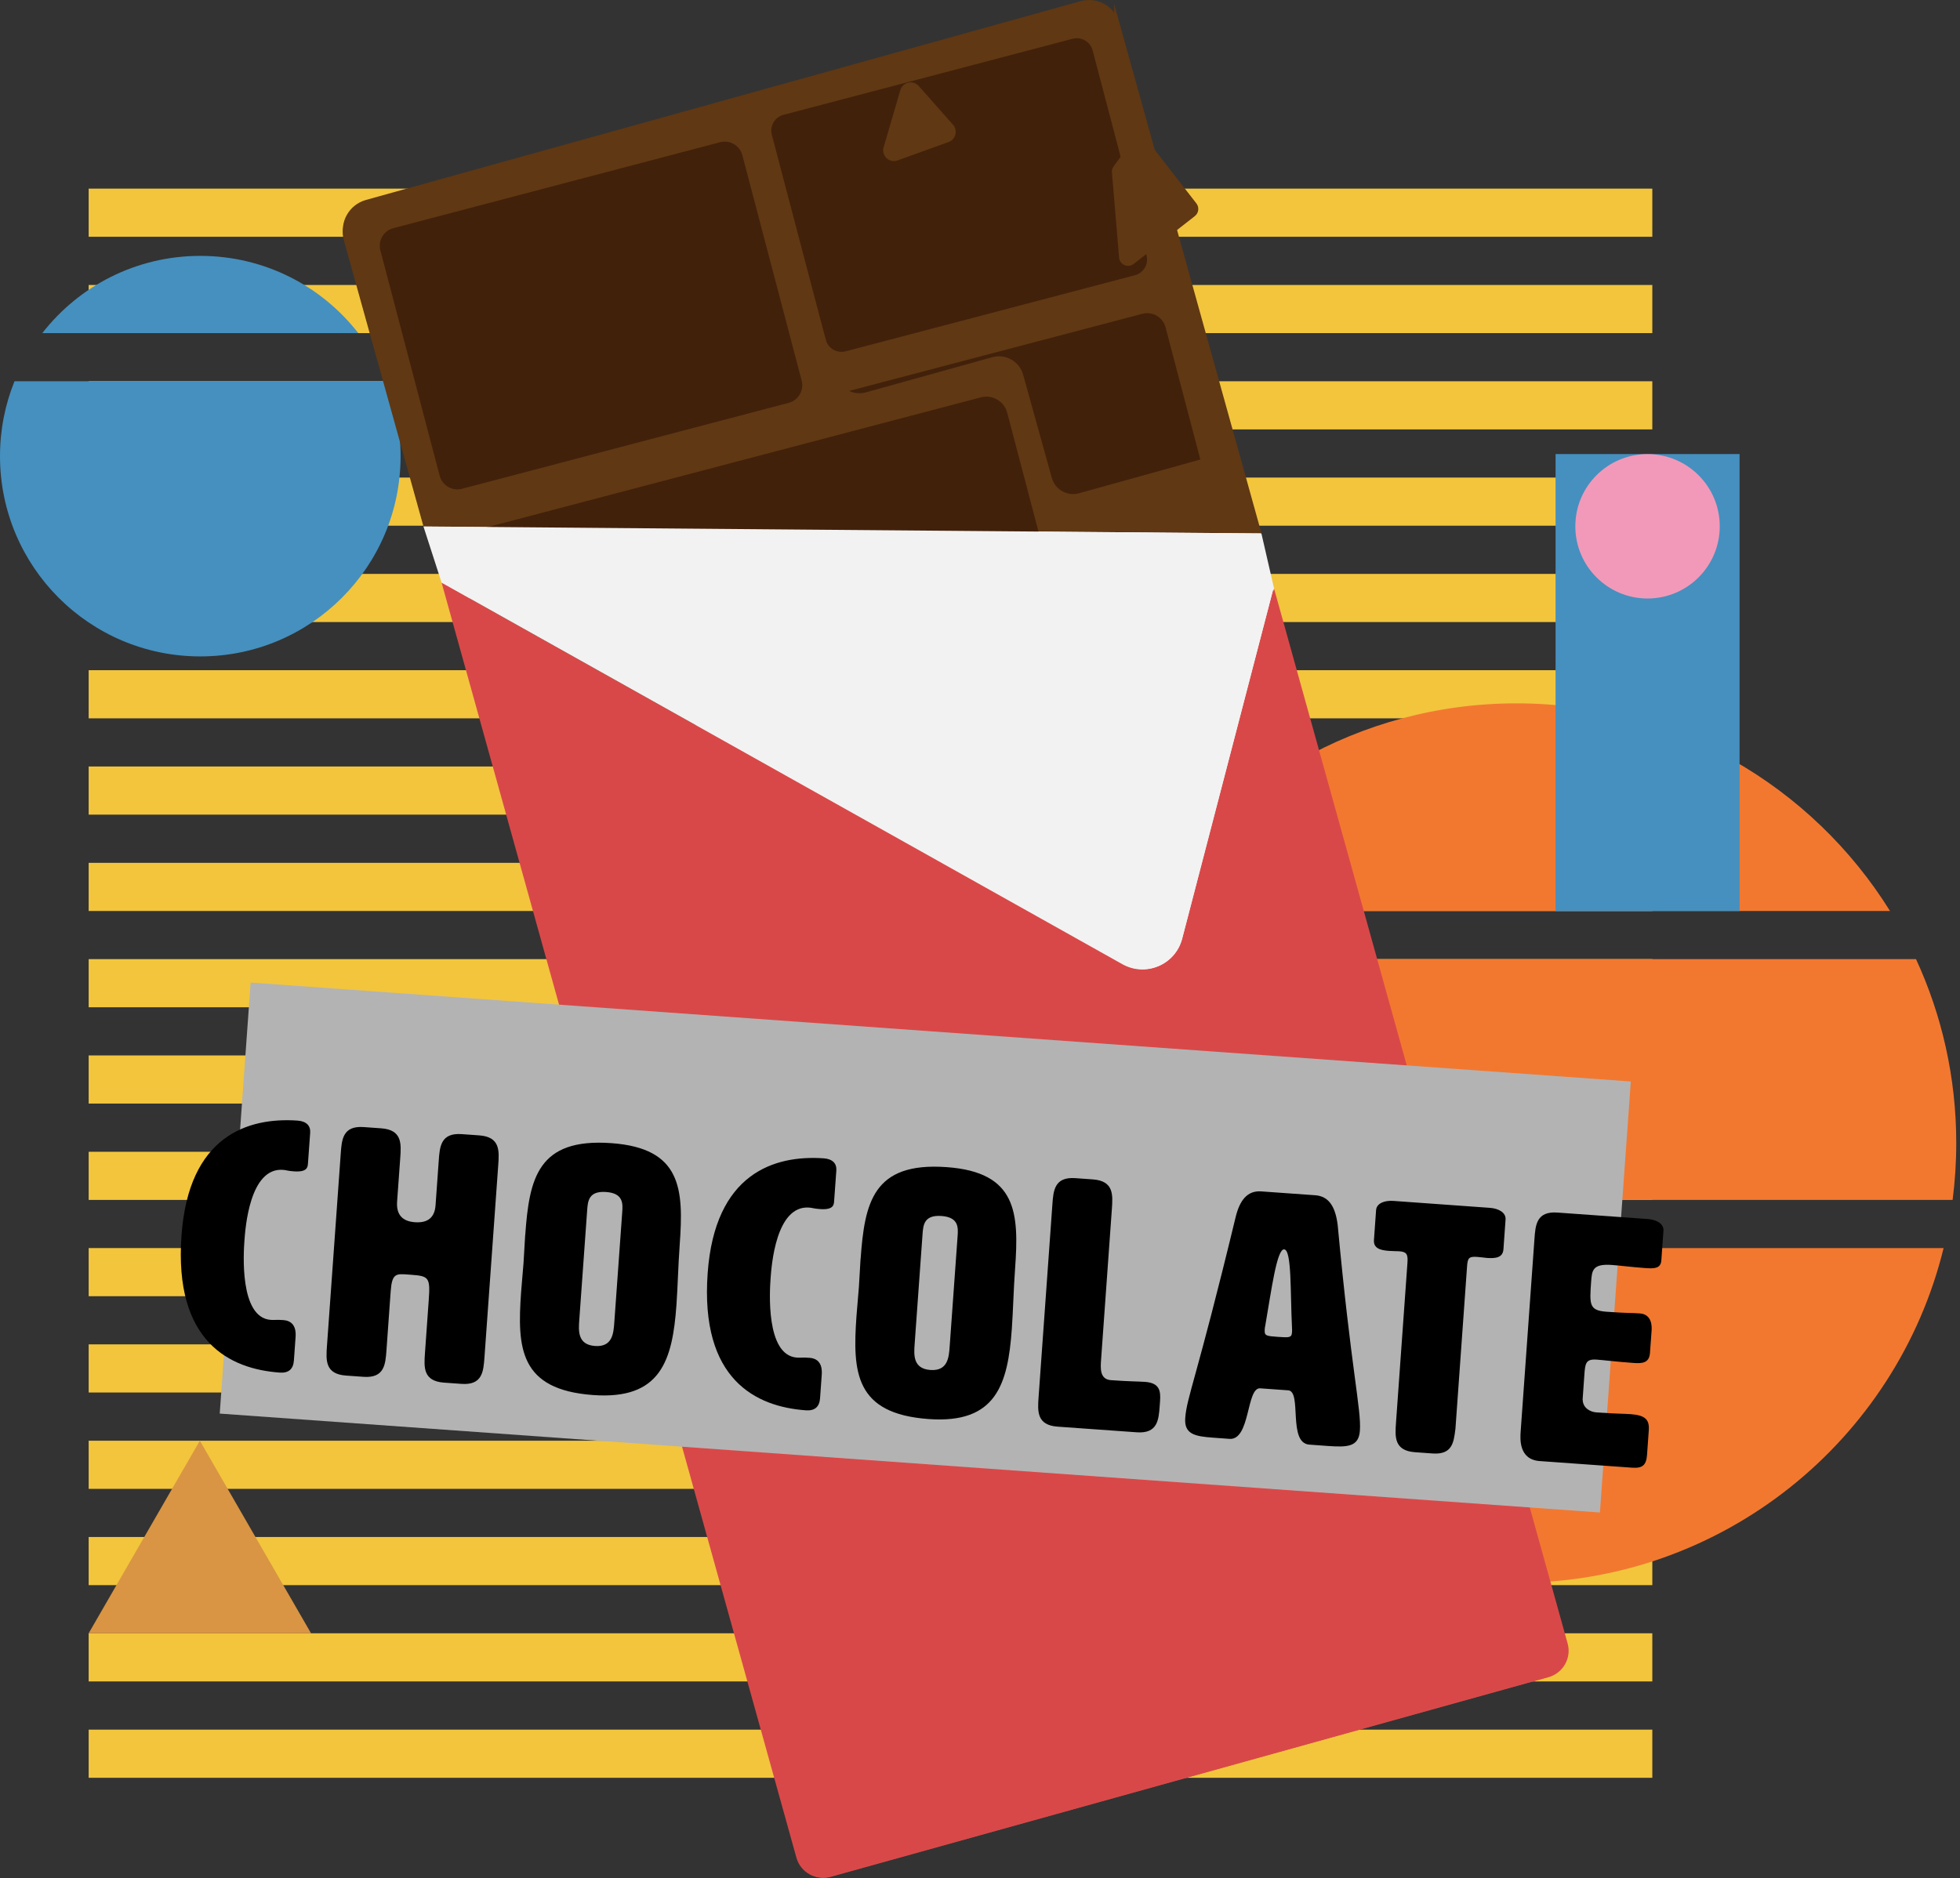 <svg width="361" height="346" viewBox="0 0 361 346" fill="none" xmlns="http://www.w3.org/2000/svg">
<rect x="0" y="0" width="361" height="346" fill="#333333" stroke="none"/>
<g id="chocolate_1 1" clip-path="url(#clip0_6_464)">
<g id="chocbkg">
<path id="Vector" d="M304.33 34.75H16.33V43.62H304.33V34.75Z" fill="#F2C53D"/>
<path id="Vector_2" d="M304.33 52.5H16.33V61.37H304.33V52.5Z" fill="#F2C53D"/>
<path id="Vector_3" d="M304.33 70.24H16.33V79.11H304.33V70.24Z" fill="#F2C53D"/>
<path id="Vector_4" d="M304.33 87.98H16.33V96.85H304.33V87.98Z" fill="#F2C53D"/>
<path id="Vector_5" d="M304.33 105.73H16.33V114.6H304.33V105.73Z" fill="#F2C53D"/>
<path id="Vector_6" d="M304.33 123.47H16.33V132.34H304.33V123.47Z" fill="#F2C53D"/>
<path id="Vector_7" d="M304.33 141.21H16.33V150.08H304.33V141.21Z" fill="#F2C53D"/>
<path id="Vector_8" d="M304.33 158.96H16.33V167.83H304.33V158.96Z" fill="#F2C53D"/>
<path id="Vector_9" d="M304.33 176.7H16.33V185.57H304.33V176.7Z" fill="#F2C53D"/>
<path id="Vector_10" d="M304.33 194.44H16.33V203.31H304.33V194.44Z" fill="#F2C53D"/>
<path id="Vector_11" d="M304.33 229.93H16.33V238.8H304.33V229.93Z" fill="#F2C53D"/>
<path id="Vector_12" d="M304.33 212.19H16.33V221.06H304.33V212.19Z" fill="#F2C53D"/>
<path id="Vector_13" d="M304.33 247.67H16.33V256.54H304.33V247.67Z" fill="#F2C53D"/>
<path id="Vector_14" d="M304.33 265.42H16.33V274.29H304.33V265.42Z" fill="#F2C53D"/>
<path id="Vector_15" d="M304.33 283.16H16.33V292.03H304.33V283.16Z" fill="#F2C53D"/>
<path id="Vector_16" d="M304.33 300.9H16.33V309.77H304.33V300.9Z" fill="#F2C53D"/>
<path id="Vector_17" d="M304.33 318.65H16.33V327.52H304.33V318.65Z" fill="#F2C53D"/>
<path id="Vector_18" d="M357.98 229.93C349.32 265.33 317.38 291.6 279.31 291.6C241.24 291.6 209.3 265.33 200.63 229.93H357.98Z" fill="#F27830"/>
<path id="Vector_19" d="M360.31 210.59C360.31 214.14 360.08 217.63 359.64 221.06H198.97C198.53 217.63 198.3 214.14 198.3 210.59C198.3 198.49 200.95 187.01 205.72 176.7H352.9C357.66 187.01 360.31 198.49 360.31 210.59V210.59Z" fill="#F27830"/>
<path id="Vector_20" d="M348.11 167.83H210.5C224.79 144.86 250.27 129.58 279.31 129.58C308.35 129.58 333.82 144.86 348.11 167.83Z" fill="#F27830"/>
<path id="Vector_21" d="M73.78 84.04C73.78 104.41 57.27 120.93 36.89 120.93C16.51 120.93 0 104.41 0 84.04C0 79.16 0.95 74.5 2.67 70.24H71.11C72.83 74.5 73.78 79.16 73.78 84.04Z" fill="#4590BF"/>
<path id="Vector_22" d="M65.99 61.37H7.79C14.53 52.71 25.06 47.14 36.89 47.14C48.72 47.14 59.25 52.71 65.99 61.37V61.37Z" fill="#4590BF"/>
<path id="Vector_23" d="M320.4 83.65H286.51V167.83H320.4V83.65Z" fill="#4590BF"/>
<path id="Vector_24" d="M303.45 110.26C310.795 110.26 316.75 104.305 316.75 96.96C316.75 89.615 310.795 83.66 303.45 83.66C296.105 83.66 290.15 89.615 290.15 96.96C290.15 104.305 296.105 110.26 303.45 110.26Z" fill="#F299B9"/>
<path id="Vector_25" d="M36.81 265.42L16.33 300.9H57.29L36.81 265.42Z" fill="#D99543"/>
</g>
<g id="chocbarfull">
<path id="Vector_26" d="M205.71 4.39L231.69 97.77L78.49 96.55L63.83 43.87C63.04 41.04 64.7 38.11 67.53 37.32L199.16 0.7C201.99 -0.09 204.92 1.57 205.71 4.4V4.39Z" fill="#603813" stroke="#603813" stroke-miterlimit="10"/>
<path id="Vector_27" d="M132.103 24.36L71.621 40.273C69.912 40.722 68.891 42.472 69.34 44.181L79.174 81.559C79.624 83.269 81.374 84.29 83.083 83.84L143.565 67.928C145.274 67.478 146.295 65.728 145.845 64.019L136.012 26.641C135.562 24.932 133.812 23.911 132.103 24.36Z" fill="#42210B"/>
<path id="Vector_28" d="M197.569 7.141L144.302 21.155C142.694 21.578 141.734 23.224 142.157 24.832L152.087 62.578C152.51 64.185 154.156 65.146 155.764 64.723L209.031 50.709C210.639 50.286 211.599 48.639 211.176 47.032L201.246 9.286C200.823 7.679 199.177 6.718 197.569 7.141Z" fill="#42210B"/>
<path id="Vector_29" d="M210.412 57.809L138.847 76.637C136.983 77.127 135.869 79.036 136.36 80.9L146.046 117.717C146.536 119.581 148.445 120.694 150.309 120.204L221.874 101.376C223.738 100.886 224.851 98.977 224.361 97.113L214.675 60.296C214.184 58.432 212.276 57.318 210.412 57.809Z" fill="#42210B"/>
<path id="Vector_30" d="M126.251 79.949L85.507 90.668C84.055 91.05 83.187 92.538 83.569 93.99L93.647 132.297C94.029 133.75 95.517 134.618 96.97 134.235L137.713 123.516C139.166 123.134 140.034 121.646 139.652 120.194L129.573 81.887C129.191 80.434 127.704 79.566 126.251 79.949Z" fill="#42210B"/>
<path id="Vector_31" d="M285.22 308.98L153.06 345.75C150.38 346.5 147.59 344.93 146.85 342.24L81.49 107.35L206.85 177.61C211.18 180.05 216.65 177.72 217.89 172.91L234.68 108.5L288.73 302.77C289.48 305.45 287.9 308.23 285.22 308.98V308.98Z" fill="#D94848"/>
<path id="Vector_32" d="M234.68 108.5L217.89 172.91C216.65 177.72 211.18 180.05 206.85 177.61L81.49 107.35L78.15 96.99L232.33 98.27L234.68 108.5V108.5Z" fill="#F2F2F2"/>
</g>
<g id="chocbarhov">
<path id="Vector_33" d="M227.94 86.5L231.2 98.21L78 96.99L63.34 44.3C62.55 41.48 64.21 38.55 67.04 37.76L136 18.57C137.96 18.02 140 19.17 140.55 21.14L153.89 69.1C154.57 71.53 157.08 72.95 159.51 72.28L182.75 65.81C185.21 65.13 187.76 66.56 188.44 69.02L193.73 88.04C194.33 90.21 196.58 91.48 198.75 90.87L223.5 83.99C225.42 83.46 227.41 84.58 227.95 86.5H227.94Z" fill="#603813"/>
<path id="Vector_34" d="M180.652 73.206L87.376 97.746C85.25 98.305 83.981 100.482 84.54 102.607L93.977 138.477C94.536 140.603 96.713 141.872 98.838 141.313L192.114 116.773C194.24 116.214 195.51 114.037 194.951 111.911L185.514 76.042C184.954 73.916 182.778 72.646 180.652 73.206Z" fill="#42210B"/>
<path id="Vector_35" d="M285.07 308.98L152.91 345.75C150.22 346.5 147.44 344.93 146.69 342.25L81.34 107.35L206.7 177.62C211.03 180.06 216.5 177.73 217.74 172.91L234.52 108.5L288.57 302.77C289.32 305.46 287.75 308.23 285.07 308.98V308.98Z" fill="#D94848"/>
<path id="Vector_36" d="M234.52 108.5L217.74 172.91C216.5 177.73 211.03 180.06 206.7 177.62L81.34 107.35L77.99 96.99L232.17 98.27L234.52 108.5Z" fill="#F2F2F2"/>
<path id="Vector_37" d="M132.626 26.201L72.454 42.032C70.659 42.504 69.587 44.342 70.059 46.136L80.982 87.653C81.454 89.448 83.292 90.52 85.087 90.048L145.259 74.217C147.053 73.745 148.126 71.907 147.653 70.113L136.731 28.596C136.258 26.801 134.421 25.729 132.626 26.201Z" fill="#42210B"/>
<path id="Vector_38" d="M204.8 31.78L206.12 47.45C206.23 48.77 207.76 49.44 208.81 48.62L220.07 39.81C220.79 39.24 220.92 38.2 220.36 37.48L211.28 25.81C210.6 24.94 209.27 24.96 208.62 25.85L205.11 30.65C204.87 30.97 204.76 31.37 204.8 31.77V31.78Z" fill="#603813"/>
<path id="Vector_39" d="M165.83 16.61L162.75 27.13C162.29 28.69 163.8 30.11 165.33 29.55L174.72 26.16C176.04 25.68 176.46 24.03 175.53 22.98L169.22 15.85C168.18 14.68 166.27 15.11 165.83 16.61V16.61Z" fill="#603813"/>
</g>
<g id="chocolate">
<path id="Vector_40" d="M300.371 199.239L46.163 181.017L40.471 260.424L294.679 278.645L300.371 199.239Z" fill="#B3B3B3"/>
<path id="Vector_41" d="M54.83 206.45C56.44 206.57 57.22 207.4 57.13 208.69L56.72 214.36C56.67 215.01 56.6 215.97 54.16 215.8C52.87 215.71 52.82 215.57 52.11 215.52C45.99 215.08 45.19 226.23 45.02 228.56C44.86 230.75 44.07 242.75 49.87 243.16C50.71 243.22 50.72 243.09 52.2 243.2C54.65 243.38 54.48 245.7 54.44 246.34L54.13 250.66C54.01 252.27 53.12 252.99 51.51 252.87C42.36 252.21 32.02 247.26 33.43 227.6C34.75 209.23 45.68 205.8 54.84 206.45H54.83Z" fill="black"/>
<path id="Vector_42" d="M73.14 221.37C72.973 223.737 74.07 225.003 76.43 225.17C78.79 225.337 80.053 224.303 80.22 222.07L80.81 213.82C80.99 211.24 81.18 208.66 85.05 208.94L88.27 209.17C92.14 209.45 91.95 212.03 91.77 214.61L89.23 250.07C89.04 252.65 88.86 255.23 84.99 254.95L81.77 254.72C77.9 254.44 78.09 251.86 78.27 249.29L78.96 239.62C79.27 235.37 79.03 235.09 75.74 234.85L75.03 234.8C72.97 234.65 72.19 234.6 71.96 237.88L71.87 239.1L71.18 248.77C70.99 251.35 70.81 253.93 66.94 253.65L63.72 253.42C59.85 253.14 60.04 250.56 60.22 247.98L62.76 212.52C62.94 209.94 63.13 207.36 67 207.64L70.22 207.87C74.09 208.15 73.9 210.73 73.72 213.31L73.14 221.37V221.37Z" fill="black"/>
<path id="Vector_43" d="M96.74 227.54C97.48 217.16 99 209.62 112.6 210.6C125.56 211.53 125.93 219.07 125.19 229.32C124.91 233.19 124.83 237.01 124.59 240.42C123.86 250.61 121.72 257.9 109.27 257.01C95.67 256.03 95.24 248.36 95.98 238.04C96.1 236.3 96.29 234.56 96.42 232.76C96.55 230.95 96.61 229.21 96.73 227.53L96.74 227.54ZM108.15 222.92L106.69 243.23C106.55 245.16 106.37 247.74 109.59 247.97C112.81 248.2 113 245.62 113.14 243.69L114.6 223.38C114.72 221.77 114.85 219.83 111.63 219.6C108.41 219.37 108.27 221.3 108.15 222.92Z" fill="black"/>
<path id="Vector_44" d="M151.74 213.4C153.35 213.52 154.13 214.35 154.04 215.64L153.63 221.31C153.58 221.96 153.51 222.92 151.07 222.75C149.78 222.66 149.73 222.52 149.02 222.47C142.9 222.03 142.1 233.18 141.93 235.51C141.77 237.7 140.98 249.7 146.78 250.11C147.62 250.17 147.63 250.04 149.11 250.15C151.56 250.33 151.39 252.65 151.35 253.29L151.04 257.61C150.92 259.22 150.03 259.94 148.42 259.82C139.27 259.16 128.93 254.21 130.34 234.55C131.66 216.18 142.59 212.75 151.75 213.4H151.74Z" fill="black"/>
<path id="Vector_45" d="M158.51 231.96C159.25 221.58 160.77 214.04 174.37 215.02C187.33 215.95 187.7 223.49 186.96 233.74C186.68 237.61 186.6 241.43 186.36 244.84C185.63 255.03 183.49 262.33 171.04 261.43C157.44 260.45 157.02 252.78 157.75 242.46C157.87 240.72 158.06 238.98 158.19 237.18C158.32 235.37 158.38 233.63 158.5 231.95L158.51 231.96ZM169.92 227.34L168.46 247.65C168.32 249.58 168.14 252.16 171.36 252.39C174.58 252.62 174.77 250.04 174.91 248.11L176.37 227.8C176.49 226.19 176.62 224.25 173.4 224.02C170.18 223.79 170.04 225.72 169.92 227.34V227.34Z" fill="black"/>
<path id="Vector_46" d="M210.87 254.58C213.58 254.77 213.8 256.22 213.66 258.15L213.6 258.99C213.41 261.57 213.23 264.15 209.36 263.87L194.79 262.83C190.92 262.55 191.11 259.97 191.29 257.39L193.83 221.93C194.01 219.35 194.2 216.77 198.07 217.05L201.29 217.28C205.16 217.56 204.97 220.14 204.79 222.72L202.8 250.51C202.69 252.06 202.55 254.06 204.54 254.26C207.96 254.51 209.51 254.49 210.87 254.58V254.58Z" fill="black"/>
<path id="Vector_47" d="M250.47 263.57C250.26 266.54 248.24 266.65 244.57 266.39L241.15 266.14C237.15 265.85 239.84 256.33 237.27 256.14L232.11 255.77C229.53 255.58 230.32 265.36 226.45 265.08L223.42 264.86C220.07 264.62 218.09 264.22 218.3 261.25C218.58 257.38 220.37 254.08 227.56 224.33C228.31 221.14 229.73 219.3 232.31 219.49L242.24 220.2C244.82 220.38 245.97 222.41 246.38 225.68C248.87 252.43 250.75 259.69 250.47 263.56V263.57ZM232.94 245.08C232.87 246.11 233.32 246.14 235.38 246.29C237.38 246.43 237.89 246.47 237.96 245.5C237.98 245.24 238 244.92 237.96 244.46C237.64 238.09 237.94 230.27 236.52 230.17C235.17 230.07 234.16 237.78 233.06 244.11C232.97 244.49 232.94 244.81 232.93 245.07L232.94 245.08Z" fill="black"/>
<path id="Vector_48" d="M268.05 263.34C267.75 265.78 267.46 268.03 263.84 267.77L260.62 267.54C256.75 267.26 256.94 264.68 257.12 262.1L259.23 232.64C259.35 231.03 259.05 230.62 257.7 230.52C257.25 230.49 256.6 230.51 255.83 230.45C254.22 230.33 252.95 229.98 253.06 228.44L253.45 222.96C253.54 221.67 255.01 221.13 256.62 221.24L274.41 222.52C276.02 222.64 277.39 223.38 277.3 224.67L276.91 230.15C276.8 231.7 275.49 231.86 273.88 231.75C273.43 231.72 272.85 231.61 272.08 231.56C270.47 231.44 270.31 231.82 270.2 233.43L268.06 263.34H268.05Z" fill="black"/>
<path id="Vector_49" d="M291.51 257.89C291.54 259.32 292.78 260.12 294.07 260.21C297.74 260.47 298.98 260.43 300.33 260.53C303.04 260.72 303.82 261.56 303.68 263.49L303.36 268C303.22 269.93 302.53 270.53 300.6 270.39L283.58 269.17C279.71 268.89 279.99 265.02 280.08 263.73L282.62 228.27C282.8 225.69 282.99 223.11 286.86 223.39L303.49 224.58C305.1 224.7 306.47 225.44 306.38 226.73L305.99 232.21C305.88 233.76 304.59 233.73 302.97 233.61C300.46 233.43 298.47 233.16 296.85 233.04C293.3 232.79 293.21 234.07 293.06 236.14C292.76 240.33 292.68 241.43 295.9 241.66C299.9 241.95 300.55 241.86 302.03 241.97C304.29 242.13 304.25 244.4 304.2 245.11L303.9 249.24C303.76 251.17 302.4 251.21 300.79 251.09C297.5 250.85 295.45 250.58 294.09 250.48C292.03 250.33 291.96 251.23 291.81 253.36L291.49 257.87L291.51 257.89Z" fill="black"/>
</g>
</g>
<defs>
<clipPath id="clip0_6_464">
<rect width="360.31" height="345.94" fill="white"/>
</clipPath>
</defs>
</svg>
